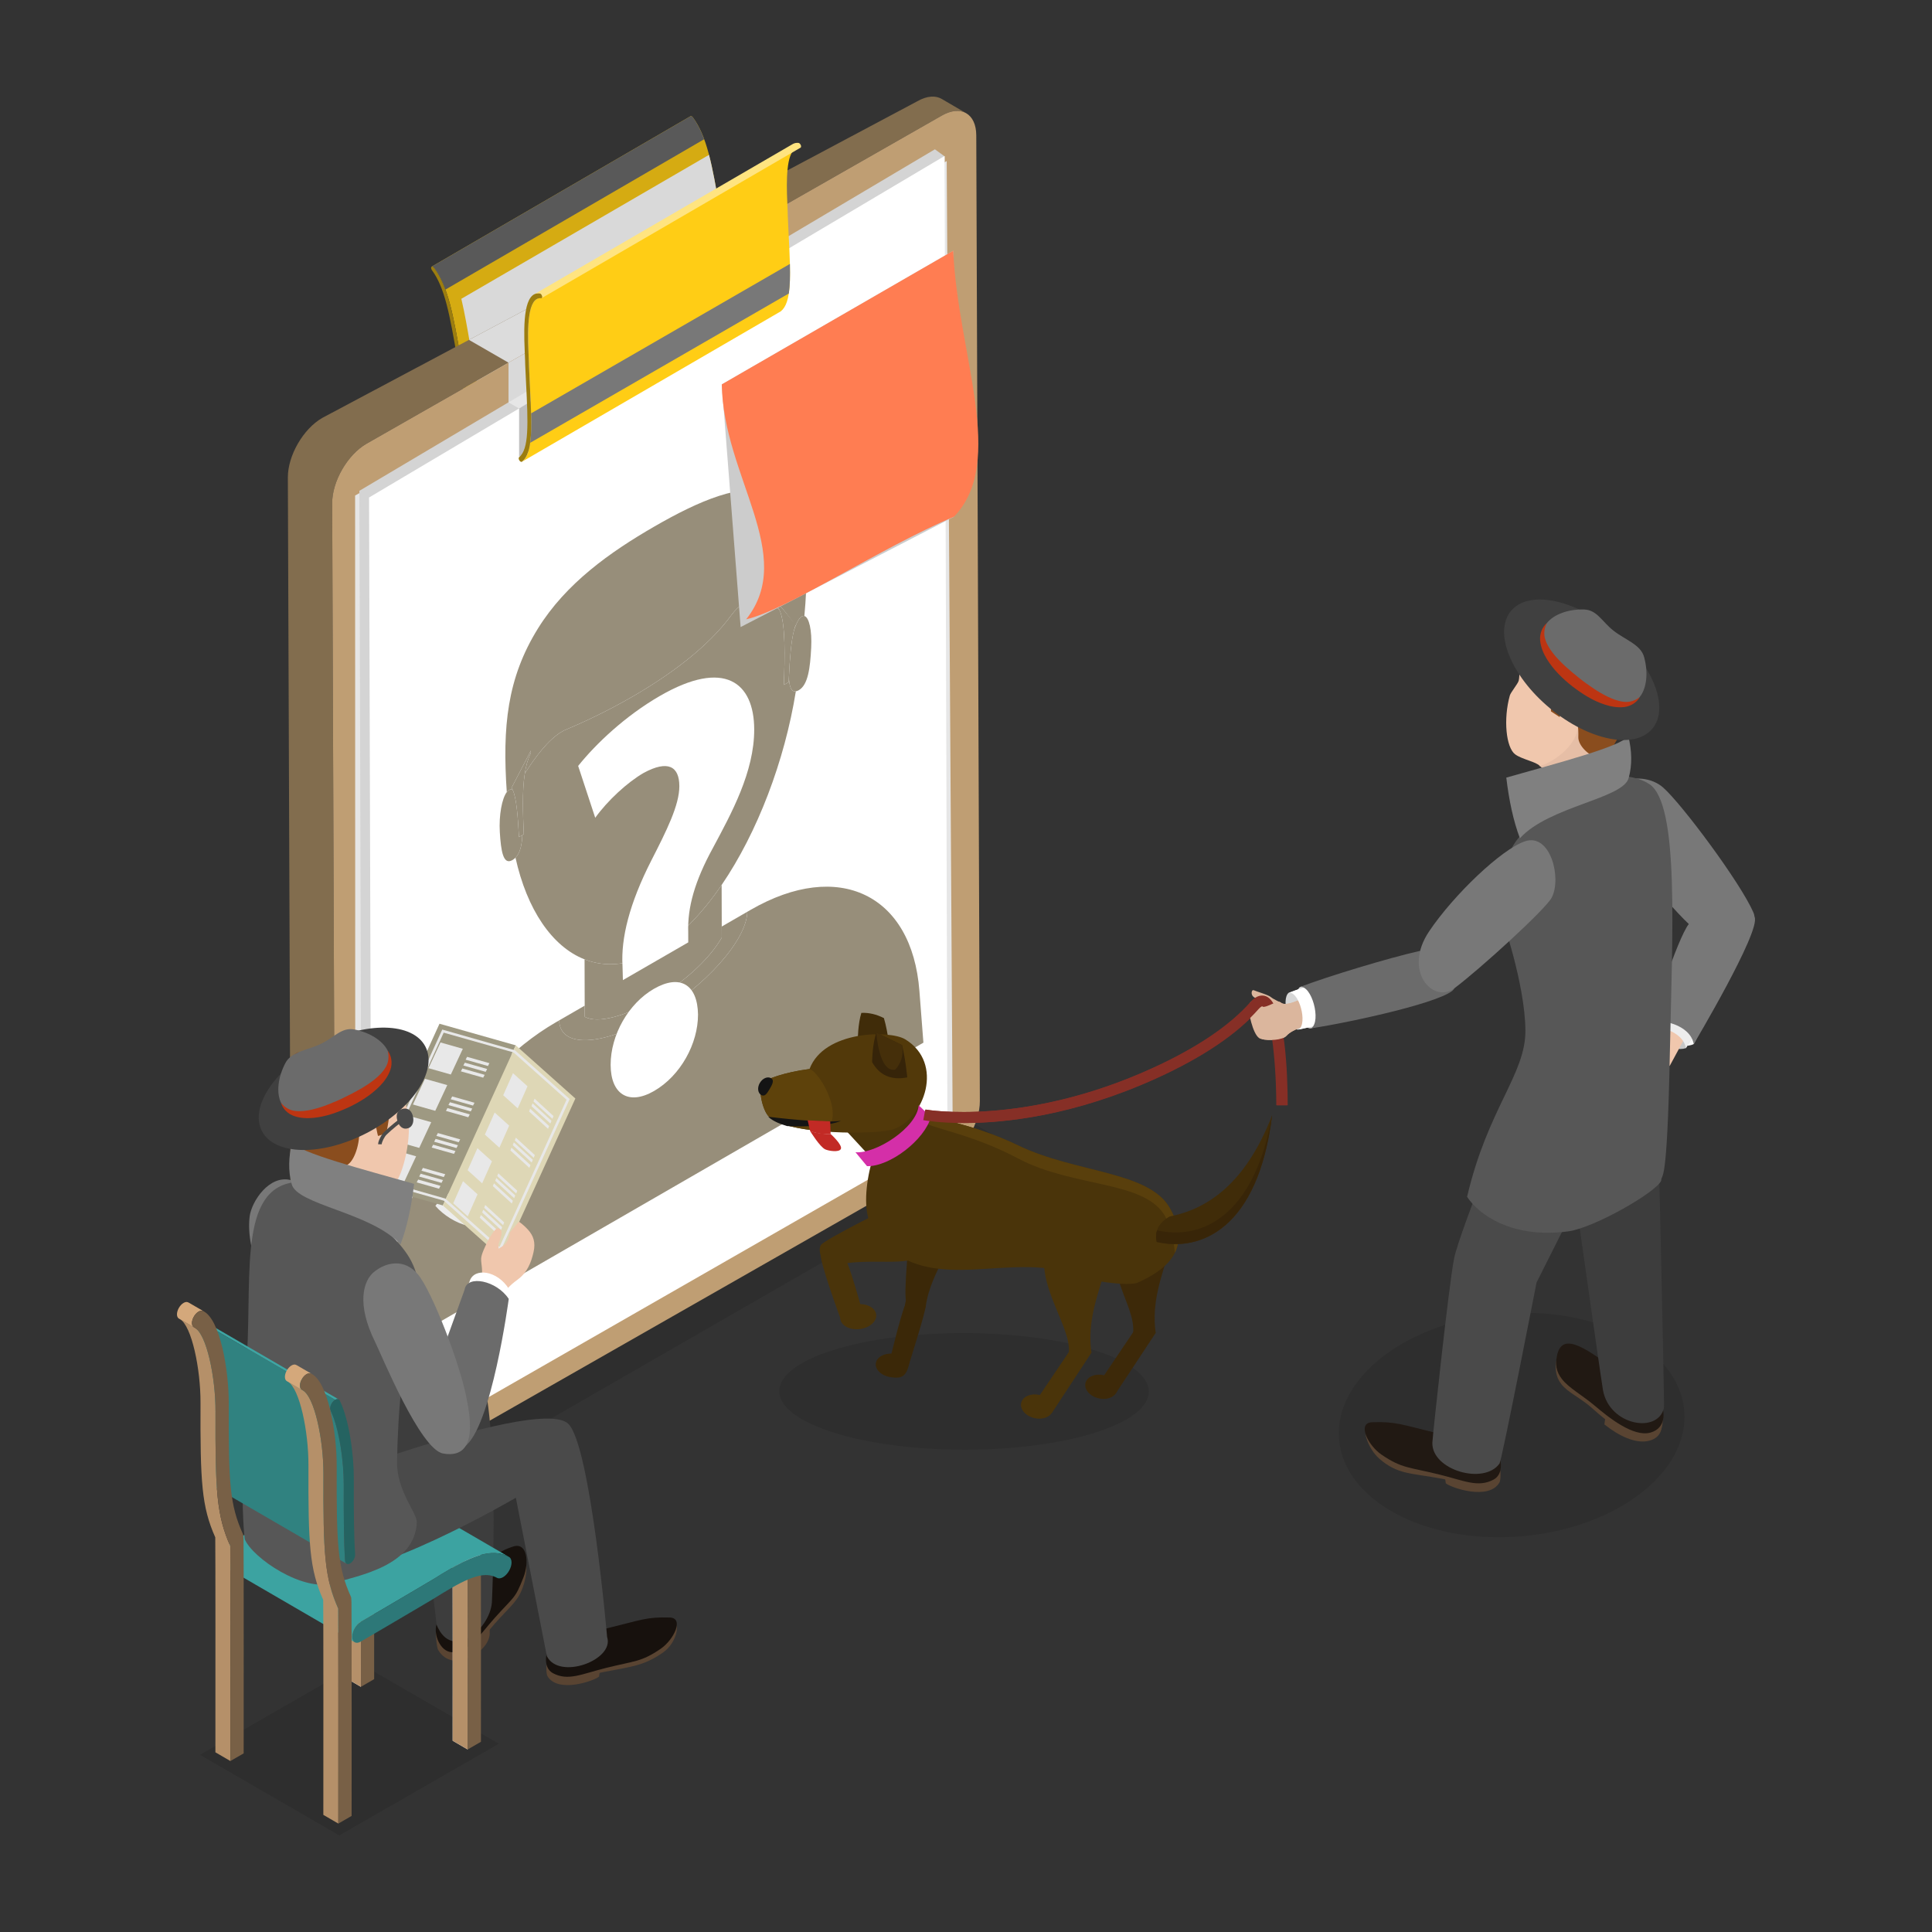 <svg xmlns="http://www.w3.org/2000/svg" enable-background="new 0 0 3000 3000" viewBox="0 0 3000 3000"><rect x="0" y="0" width="3000" height="3000" fill="#333333" stroke="none"/><switch><g><g><g><g><g><g><g><g><path fill="#adadad" d="M773.11,779.703l469.495-272.842c-0.003,0.057-0.007,0.113-0.012,0.167L773.098,779.87
										C773.102,779.815,773.106,779.76,773.11,779.703L773.11,779.703z"/><path fill="#a8a8a8" d="M773.098,779.87l469.495-272.842c-0.01,0.119-0.022,0.235-0.036,0.346L773.062,780.217
										C773.076,780.105,773.088,779.99,773.098,779.87L773.098,779.87z"/><path fill="#a3a3a3" d="M773.062,780.217l469.496-272.842c-0.014,0.111-0.03,0.218-0.048,0.321L773.015,780.538
										C773.033,780.435,773.048,780.328,773.062,780.217L773.062,780.217z"/><path fill="#9e9e9e" d="M773.015,780.538l469.495-272.842c-0.018,0.105-0.038,0.205-0.06,0.302L772.954,780.84
										C772.977,780.743,772.997,780.643,773.015,780.538L773.015,780.538z"/><path fill="#999" d="M772.954,780.84l469.495-272.842c-0.023,0.1-0.048,0.196-0.075,0.288L772.88,781.128
										C772.907,781.036,772.932,780.94,772.954,780.84L772.954,780.84z"/><path fill="#949494" d="M772.88,781.128l469.495-272.842c-0.029,0.097-0.059,0.19-0.092,0.279L772.788,781.406
										C772.821,781.318,772.852,781.225,772.88,781.128L772.88,781.128z"/><path fill="#8f8f8f" d="M772.788,781.406l469.495-272.842c-0.036,0.098-0.075,0.19-0.117,0.277L772.671,781.683
										C772.712,781.596,772.751,781.504,772.788,781.406L772.788,781.406z"/><path fill="#8a8a8a" d="M772.671,781.683l469.495-272.842c-0.05,0.105-0.104,0.202-0.161,0.292L772.51,781.975
										C772.567,781.886,772.621,781.788,772.671,781.683L772.671,781.683z"/><path fill="#858585" d="M772.51,781.975l469.496-272.842c-0.175,0.275-0.382,0.477-0.615,0.612L771.896,782.587
										C772.128,782.452,772.335,782.25,772.51,781.975L772.51,781.975z"/></g><g><path fill="#d5ab12" d="M1168.535,486.779c-22.438-16.026-33.984-67.157-41.568-109.939
										c-6.028-34.091-2.04-9.249-9.189-51.138c-12.266-71.906-20.24-113.992-41.911-143.402c-0.508-0.69-1.084-1.213-1.655-1.542
										c-0.779-0.45-1.548-0.54-2.12-0.208L670.279,414.059c0.572-0.332,1.341-0.241,2.12,0.208
										c0.571,0.33,1.147,0.852,1.655,1.542c21.671,29.409,29.645,71.495,41.911,143.402c7.149,41.889,3.16,17.047,9.189,51.138
										c7.584,42.782,19.13,93.913,41.568,109.94c1.358,0.98,2.374,2.767,2.588,4.343l401.814-233.509
										C1170.909,489.546,1169.893,487.759,1168.535,486.779z"/><path fill="#d9d9d9" d="M1126.967,376.84c-6.028-34.091-2.04-9.249-9.189-51.138
										c-5.928-34.752-10.863-62.49-16.817-85.247l-384.6,223.506c4.959,20.926,9.354,45.775,14.496,75.921
										c7.149,41.888,3.16,17.046,9.189,51.138c7.584,42.782,19.13,93.913,41.568,109.939c1.359,0.98,2.374,2.767,2.588,4.343
										l380.923-221.369C1144.919,465.382,1134.155,417.388,1126.967,376.84z"/><g><path fill="#9c7d0f" d="M672.399,414.267c0.571,0.33,1.147,0.852,1.655,1.543
											c21.671,29.409,29.646,71.495,41.911,143.401c7.149,41.889,3.16,17.047,9.189,51.138
											c7.584,42.782,19.13,93.913,41.568,109.94c1.358,0.98,2.374,2.767,2.588,4.343c-0.163,2.59-1.452,3.125-2.933,2.269
											c-26.334-18.775-38.511-70.354-47.003-118.353c-6.053-34.134-2.064-9.291-9.213-51.208
											c-11.93-70.009-19.641-110.909-39.448-137.79c-0.847-1.152-1.305-2.495-1.303-3.59c0.001-0.658,0.168-1.226,0.515-1.612
											C670.505,413.704,671.445,413.716,672.399,414.267z"/></g></g><polygon points="1581.481 1784.939 539.004 2384.971 405.254 2307.427 1478.513 1725.182" opacity=".1"/><g><path fill="#826d4e" d="M521.368,2281.112l-5.561-1499.72c-0.096-33.976,23.788-75.344,53.355-92.414
										l893.085-509.416c14.878-8.59,28.357-9.389,38.09-3.733l-38.042-22.217c-9.733-5.656-23.212-4.858-38.09,3.732
										L500.338,648.973c-29.568,17.07-53.451,58.439-53.355,92.415l0.001,0l5.56,1499.719
										c0.048,16.878,6.005,28.753,15.613,34.337l68.824,40.004C527.373,2309.865,521.416,2297.99,521.368,2281.112z"/><polygon fill="#dcdcdc" points="789.672 563.199 964.367 463.552 908.9 431.56 728.177 527.73"/><g><path fill="#bf9e73" d="M575.072,2311.716c-29.568,17.071-53.608,3.371-53.704-30.604l-5.561-1499.72
											c-0.096-33.975,23.788-75.344,53.355-92.415l893.085-509.415c29.568-17.071,53.608-3.371,53.704,30.604l5.561,1499.72
											c0.096,33.975-23.788,75.344-53.355,92.415L575.072,2311.716z"/></g></g><polygon fill="#e6e6e6" points="551.714 2273.997 1479.314 1748.954 1470.039 250.091 551.418 769.455"/><polygon fill="#d9d9d9" points="920.618 488.507 789.612 563.233 789.612 715.906 920.618 643.583"/><g><g><polygon fill="#d4d4d4" points="1451.702 231.841 558.029 762.132 562.444 2262.938 578.19 2272.792 1456.117 1732.647 1466.85 242.854"/></g><polygon fill="#e6e6e6" points="888.95 584.753 872.471 575.239 789.504 624.77 805.983 634.285"/><polygon fill="#fff" points="1466.746 242.212 573.073 772.503 577.488 2273.309 1471.161 1761.054"/><polygon fill="#bfbfbf" points="935.732 555.469 806.06 634.233 806.06 709.196 935.732 636.873"/></g><g><path fill="#ffcd15" d="M833.353,464.485l401.814-233.509c-14.023,8.15-14.26,47.867-12.681,83.165
										c1.464,32.211-0.048,8.379,2.027,48.176c3.574,68.313,4.775,107.605-12.059,121.068c-0.058,0.047-0.119,0.089-0.183,0.126
										L810.457,717.02c0.063-0.037,0.124-0.079,0.183-0.126c16.834-13.463,15.633-52.755,12.059-121.068
										c-2.075-39.797-0.562-15.965-2.027-48.176C819.093,512.351,819.329,472.634,833.353,464.485z"/><g><path fill="#9c7d0f" d="M839.131,455.789c1.163,0.671,2.255,2.083,2.744,3.666
											c0.096,0.363,0.168,0.711,0.216,1.046c0.142,1.562-0.566,2.633-1.806,2.533c-20.849-1.899-21.418,44.248-19.612,84.616
											c1.464,32.211-0.048,8.379,2.027,48.176c3.574,68.313,4.775,107.605-12.059,121.068c-0.589,0.476-1.437,0.414-2.291-0.078
											c-0.665-0.384-1.333-1.029-1.884-1.885c-1.259-1.928-1.422-4.173-0.375-5.02c15.372-12.324,14.168-50.557,10.686-117.057
											c-2.099-39.839-0.587-16.007-2.027-48.232c-2.035-45.332-0.883-91.394,23.222-89.234
											C838.353,455.426,838.746,455.567,839.131,455.789z"/></g><path fill="#ffe480" d="M1243.688,225.945c-0.489-1.583-1.581-2.994-2.744-3.666
										c-0.385-0.222-0.777-0.363-1.158-0.403c-3.401-0.305-6.345,0.351-8.888,1.829L829.084,457.215
										c2.543-1.478,5.487-2.133,8.888-1.828c0.381,0.039,0.774,0.18,1.158,0.403c1.163,0.671,2.255,2.083,2.744,3.666
										l0.216,1.046c0.1,1.107-0.226,1.967-0.866,2.339l401.814-233.509c0.64-0.372,0.966-1.232,0.865-2.339L1243.688,225.945z"/></g><path fill="#595959" d="M1075.867,182.3c-0.508-0.69-1.084-1.213-1.655-1.542c-0.779-0.45-1.548-0.54-2.12-0.208
									L670.279,414.059c0.572-0.332,1.341-0.241,2.12,0.208c0.571,0.33,1.147,0.852,1.655,1.542
									c7.144,9.695,12.782,20.81,17.593,33.875l401.814-233.509C1088.649,203.111,1083.011,191.995,1075.867,182.3z"/><path fill="#787878" d="M823.312,687.58L1224.9,455.722c1.786-11.953,2.136-27.195,1.682-45.907L824.738,641.821
									C825.226,660.385,824.939,675.545,823.312,687.58z"/></g></g></g></g><g><g><g><path fill="#978e7a" d="M1014.567,1578.808c-80.082,46.235-145.254,48.669-146.311,5.666l39.652-22.893l0.049,17.201
								c20.195,11.447,64.195-1.357,108.167-26.744c41.663-24.054,83.299-59.401,104.653-96.128l-0.049-17.202l39.651-22.893
								C1159.571,1459.897,1094.648,1532.573,1014.567,1578.808z"/></g><g><g><path fill="#978e7a" d="M1235.341,970.96c0.083,0.098,0.168,0.197,0.25,0.294c-0.883,2.159-1.734,4.513-2.544,7.027
									C1233.749,975.621,1234.513,973.172,1235.341,970.96z"/></g><g><path fill="#978e7a" d="M1224.966,1052.616c0.804,13.523,3.693,21.99,10.817,20.859
									c-17.357,108.001-59.65,219.239-115.237,300.716c-30.7,44.998-65.458,80.923-102.301,102.195
									c-40.068,23.134-77.769,26.159-110.54,13.304c-50.66-19.873-89.547-77.703-107.256-157.911
									c7.298-7.438,10.02-19.866,10.584-35l2.291-1.323c-1.278-31.364-2.768-66.195,1.558-94.216
									c15.718-25.077,36.644-53.049,57.766-65.244c2.161-1.248,4.318-2.328,6.478-3.225
									c26.227-10.905,63.494-28.281,102.655-50.891c56.589-32.671,117.15-76.273,154.219-127.138
									c5.822-7.999,11.904-13.541,18.085-17.109c19.267-11.124,39.529-3.109,56.122,9.261
									c10.017,20.237,8.386,75.22,6.999,116.623l7.459-4.307C1224.762,1057.002,1224.862,1054.801,1224.966,1052.616z"/></g><g><path fill="#978e7a" d="M1016.119,817.554c68.111-39.324,137.688-69.962,182.981-51.587
									c49.865,20.268,59.592,84.629,49.918,190.544c-1.134-0.301-2.328-0.161-3.568,0.467c-3.668,2.103-6.939,7.138-9.859,14.277
									c-10.542-12.919-20.894-29.265-30.132-34.352l0.217,3.96c1.725,1.351,3.227,3.399,4.531,6.033
									c-16.593-12.37-36.855-20.385-56.122-9.261c-6.181,3.569-12.263,9.11-18.085,17.109
									c-37.069,50.865-97.63,94.467-154.218,127.138c-39.161,22.61-76.428,39.985-102.655,50.89
									c-2.16,0.897-4.317,1.978-6.478,3.225c-21.122,12.195-42.048,40.167-57.767,65.244c1.858-12.033,4.786-22.812,9.267-31.517
									l0.194-4.197l-30.083,57.926c0.656,0.859,1.273,1.905,1.855,3.118c-1.877-0.946-3.822-0.929-5.762,0.191
									c-1.424,0.917-2.451,1.932-3.434,3.223c-6.878-101.319,0.508-176.827,48.325-253.944
									C878.791,905.839,947.082,857.412,1016.119,817.554z"/></g><g><path fill="#978e7a" d="M1245.057,957.188c0.131-0.076,0.262-0.146,0.392-0.211c1.241-0.628,2.434-0.768,3.568-0.467
									c7.24,1.921,12.023,21.932,10.586,49.431c-1.574,31.141-4.84,57.481-19.14,65.737c-0.32,0.185-0.643,0.359-0.973,0.525
									c-1.348,0.678-2.58,1.093-3.707,1.272c-7.124,1.131-10.013-7.336-10.817-20.859c1.396-29.494,3.408-56.614,8.082-74.335
									c0.809-2.515,1.661-4.868,2.543-7.027C1238.51,964.115,1241.782,959.08,1245.057,957.188z"/></g><g><path fill="#978e7a" d="M907.704,1489.689c32.771,12.855,70.472,9.829,110.54-13.304
									c36.843-21.271,71.601-57.197,102.301-102.195l0.183,64.519l0.049,17.202c-21.354,36.727-62.991,72.074-104.653,96.127
									c-43.972,25.387-87.973,38.191-108.167,26.744l-0.049-17.202L907.704,1489.689z"/></g><g><path fill="#978e7a" d="M1205.459,936.902c9.238,5.087,19.59,21.433,30.34,32.87
									c-0.155,0.387-0.308,0.784-0.458,1.187c-0.828,2.212-1.591,4.661-2.293,7.321c-4.674,17.721-6.686,44.841-8.082,74.335
									c-0.103,2.186-0.203,4.387-0.301,6.595l-7.459,4.307c1.388-41.402,3.019-96.386-6.999-116.623
									c-1.304-2.634-2.805-4.682-4.531-6.033L1205.459,936.902z"/></g><g><path fill="#978e7a" d="M1165.689,1412.751c136.479-78.796,250.458-23.994,261.961,125.912l6.205,80.376
									l-836.979,483.23l5.678-87.237c10.618-162.677,123.914-348.697,260.443-427.522l5.258-3.035
									c1.057,43.003,66.229,40.569,146.311-5.666c80.081-46.235,145.003-118.911,145.812-162.991L1165.689,1412.751z"/></g><g><path fill="#978e7a" d="M824.342,1165.526l-0.194,4.197c-4.48,8.705-7.409,19.484-9.267,31.517
									c-4.326,28.021-2.837,62.852-1.558,94.216l-2.291,1.323l-5.169,2.984c-1.683-32.065-3.953-61.1-9.748-73.193
									c-0.582-1.214-1.199-2.259-1.855-3.118L824.342,1165.526z"/></g></g><g><path fill="#978e7a" d="M790.353,1226.76c1.94-1.12,3.884-1.137,5.762-0.191c5.795,12.093,8.066,41.128,9.748,73.193
								l5.169-2.984c-0.564,15.134-3.286,27.562-10.584,35c-1.182,1.204-2.482,2.278-3.914,3.212
								c-0.329,0.215-0.652,0.414-0.97,0.597c-14.251,8.228-17.657-14.259-19.453-43.396c-1.577-26.407,3.327-52.388,10.808-62.208
								c0.983-1.291,2.01-2.306,3.074-3.002C790.113,1226.903,790.233,1226.829,790.353,1226.76z"/></g></g><g><g><path fill="#fff" d="M1015.245,1535.538c41.04-23.694,67.93-6.413,68.634,39.757
								c0.128,45.209-27.145,95.068-68.185,118.762c-39.906,23.04-67.372,4.785-67.5-40.424
								C948.062,1607.134,975.911,1558.248,1015.245,1535.538z"/></g><g><path fill="#fff" d="M1024.802,1080.564c100.336-57.929,146.123-20.726,146.329,51.989
								c0.188,66.164-35.609,130.786-64.009,183.929c-28.404,51.828-39.709,92.479-38.453,131.122l0.044,15.719l-101.481,58.59
								l-0.627-22.603c-2.413-42.561,10.575-95.99,44.646-162.907c23.844-46.574,43.717-86.257,43.634-115.735
								c-0.087-30.793-17.809-40.904-55.44-20.483c-25.081,14.481-55.844,42.731-75.181,69.651l-26.497-80.501
								C925.086,1155.186,970.645,1111.833,1024.802,1080.564z"/></g></g></g><g><g><g><polygon fill="#ccc" points="1120.777 596.897 1150.05 973.693 1481.321 802.404 1480.15 389.413"/></g><g><path fill="#ff7d52" d="M1120.777,596.897c2.17,143.228,117.097,264.863,37.883,364.741
								c61.993-13.776,210.089-111.933,322.661-159.234c82.019-85.296,6.249-250.612-1.171-412.991L1120.777,596.897z"/></g></g></g><g><g><g><path fill="#594432" d="M930.252,2603.348c-7.11,6.452-63.858,26.587-80.105-0.571
								c-2.433-4.067-1.602-17.347-1.602-17.347l83.569,3.292L930.252,2603.348z"/><path fill="#594432" d="M854.974,2597.286c16.093,19.628,41.699,6.918,81.506-0.821
								c45.271-8.801,62.763-9.614,92.792-30.244c22.397-15.386,29.316-50.147,12.357-50.03
								c-36.192,0.25-44.302,12.576-99.958,26.146c-36.371,8.868-58.91-2.082-76.945,7.519
								C850.64,2557.355,841.732,2581.134,854.974,2597.286z"/><path fill="#17110d" d="M858.705,2598.169c23.561,12.482,44.532,1.197,81.924-8.122
								c45.22-11.269,55.134-9.184,85.192-29.773c20.705-14.182,36.904-47.976,14.014-48.61
								c-36.179-1.001-43.175,3.612-98.831,17.182c-36.371,8.868-68.232,5.942-82.561,20.507
								C846.536,2561.458,841.891,2589.262,858.705,2598.169z"/></g><g><g><g><polygon fill="#786046" points="484.221 2498.508 460.476 2484.154 442.317 1925.372 480.887 1947.338"/></g><g><polygon fill="#b59069" points="524.022 1921.993 508.628 2483.779 484.221 2498.508 480.887 1947.338"/></g></g><g><path fill="#594432" d="M705.323,2576.436c26.497-2.967,36.696-25.343,62.138-54.288
									c26.521-30.172,37.667-35.553,45.82-61.724c7.465-23.96,5.984-55.061-15.817-48.053
									c-27.875,8.96-29.866,16.661-68.195,59.235c-25.048,27.822-42.971,43.351-46.6,63.458
									C679.653,2551.773,686.414,2578.553,705.323,2576.436z"/><path fill="#594432" d="M760.398,2535.295c1.58,28.232-56.814,65.464-79.805,27.091
									c-3.143-5.127-3.888-27.918-3.888-27.918l83.438-18.156L760.398,2535.295z"/><path fill="#17110d" d="M704.825,2565.485c26.497-2.967,37.461-24.107,63.1-52.877
									c31.005-34.792,31.631-29.188,44.858-63.135c9.112-23.384,5.984-55.061-15.817-48.053
									c-27.875,8.96-29.866,16.661-68.195,59.235c-25.048,27.822-48.042,44.545-51.672,64.652
									C674.083,2542.016,685.916,2567.602,704.825,2565.485z"/></g><path fill="#3d3d3d" d="M522.696,2415.034c94.293,5.823,129.644-110.594,129.644-110.594l25.637,218.501
								c24.082,59.468,86.499,3.932,86.007-38.826c0,0,18.138-392.607-42.619-386.749
								c-81.285,7.837-293.121,214.995-293.121,214.995S484.826,2412.696,522.696,2415.034z"/></g></g><g><g><path fill="#ededed" d="M676.053,1872.43c12.531,14.858,33.507,27.237,49.424,30.582
								c1.913-5.907,5.781-11.64,11.588-16.853c-11.689-7.467-24.411-22.425-33.648-38.049
								C691.545,1855.398,682.419,1863.655,676.053,1872.43z"/></g></g><g><g><g><g opacity=".1"><polygon points="774.538 2707.669 526.884 2850 310.59 2724.853 558.244 2582.521"/></g><g><path fill="#fff" d="M560.134,2329.47l-23.289-13.534c0.387,22.229,0.305,192.789,0.228,289.799l23.289,13.534
										C560.439,2522.259,560.521,2351.699,560.134,2329.47z"/><g><path fill="#b3b3b3" d="M560.134,2329.47l-23.289-13.534c0.042,2.386,0.078,6.989,0.109,13.426l23.289,13.534
											C560.211,2336.459,560.175,2331.856,560.134,2329.47L560.134,2329.47z"/><path fill="#b59069" d="M560.243,2342.896l-23.289-13.534c0.26,53.525,0.188,189.777,0.119,276.373l23.289,13.534
											C560.431,2532.672,560.503,2396.42,560.243,2342.896L560.243,2342.896z"/></g><g><polygon fill="#dcdcdc" points="580.696 2317.598 557.407 2304.064 536.845 2315.936 560.134 2329.47"/></g><g><path fill="#786046" d="M560.134,2329.47c0.387,22.229,0.305,192.789,0.228,289.799l20.605-11.896
											c0.024-26.368,0.057-94.069,0.062-161.898c0.004-43.402-0.021-42.778-0.071-75.449
											c-0.048-31.975-0.074-45.931-0.261-52.427L560.134,2329.47z"/></g></g><g><path fill="#fff" d="M725.956,2426.744l-23.289-13.534c0.387,22.229,0.305,192.789,0.228,289.799l23.289,13.534
										C726.262,2619.533,726.343,2448.974,725.956,2426.744z"/><g><path fill="#b3b3b3" d="M725.956,2426.744l-23.289-13.534c0.042,2.385,0.078,6.986,0.109,13.419l23.289,13.534
											C726.034,2433.73,725.998,2429.13,725.956,2426.744L725.956,2426.744z"/><path fill="#b59069" d="M726.065,2440.164l-23.289-13.534c0.26,53.516,0.188,189.78,0.119,276.38l23.289,13.534
											C726.253,2629.943,726.326,2493.679,726.065,2440.164L726.065,2440.164z"/></g><g><polygon fill="#dcdcdc" points="746.519 2414.873 723.23 2401.339 702.667 2413.211 725.956 2426.744"/></g><g><path fill="#786046" d="M725.956,2426.744c0.387,22.229,0.305,192.789,0.228,289.799l20.605-11.896
											c0.024-26.368,0.057-94.069,0.062-161.882c0.003-43.418-0.021-42.794-0.071-75.465
											c-0.048-31.975-0.074-45.931-0.261-52.427L725.956,2426.744z"/></g></g><g><g><polygon fill="#9e9982" points="800.883 1623.199 682.438 1589.644 569.203 1838.26 687.648 1871.815"/><g><polygon fill="#ded7b6" points="800.883 1623.199 893.44 1705.759 780.205 1954.375 687.648 1871.815"/><polygon fill="#e8e8e8" points="718.981 1834.151 741.51 1854.501 726.305 1888.735 703.777 1868.385"/><polygon fill="#e8e8e8" points="746.663 1886.646 776.089 1913.686 774.422 1917.977 744.997 1890.938"/><polygon fill="#e8e8e8" points="750.342 1878.439 779.767 1905.479 778.101 1909.77 748.676 1882.731"/><polygon fill="#e8e8e8" points="753.485 1871.102 782.911 1898.141 781.245 1902.432 751.819 1875.393"/><polygon fill="#e8e8e8" points="766.974 1837.473 796.4 1864.512 794.734 1868.804 765.308 1841.765"/><polygon fill="#e8e8e8" points="770.653 1829.266 800.079 1856.305 798.413 1860.596 768.987 1833.557"/><polygon fill="#e8e8e8" points="773.796 1821.928 803.222 1848.967 801.556 1853.259 772.13 1826.22"/><polygon fill="#e8e8e8" points="794.205 1782.085 823.631 1809.124 821.965 1813.416 792.539 1786.377"/><polygon fill="#e8e8e8" points="797.884 1773.878 827.31 1800.917 825.643 1805.209 796.218 1778.17"/><polygon fill="#e8e8e8" points="801.027 1766.541 830.453 1793.58 828.786 1797.871 799.361 1770.832"/><polygon fill="#e8e8e8" points="823.24 1721.535 852.666 1748.574 851 1752.865 821.574 1725.826"/><polygon fill="#e8e8e8" points="826.919 1713.327 856.345 1740.367 854.679 1744.658 825.253 1717.619"/><polygon fill="#e8e8e8" points="830.062 1705.99 859.488 1733.029 857.822 1737.321 828.396 1710.282"/><polygon fill="#e8e8e8" points="741.364 1782.915 763.893 1803.265 748.688 1837.499 726.16 1817.149"/><polygon fill="#e8e8e8" points="768.125 1727.546 790.654 1747.896 775.45 1782.13 752.921 1761.78"/><polygon fill="#e8e8e8" points="796.578 1666.453 819.107 1686.803 803.902 1721.037 781.374 1700.687"/></g><path fill="#e8e8e8" d="M777.053,1942.814l-87.886-78.395l-109.348-30.973l106.919-234.756l112.97,32.213
											l84.912,75.741L777.053,1942.814z M585.409,1830.854l106.084,30.263l84.165,75.079L879.74,1707.67l-82.359-73.466
											l-108.418-30.713L585.409,1830.854z"/><polygon fill="#e8e8e8" points="646.148 1795.487 611.48 1785.666 592.848 1825.61 627.517 1835.431"/><polygon fill="#e8e8e8" points="684.001 1841.421 649.332 1831.6 647.04 1836.019 681.709 1845.84"/><polygon fill="#e8e8e8" points="687.863 1832.358 653.195 1822.537 650.902 1826.956 685.571 1836.777"/><polygon fill="#e8e8e8" points="691.373 1823.309 656.704 1813.488 654.412 1817.906 689.081 1827.727"/><polygon fill="#e8e8e8" points="707.23 1787.323 672.561 1777.502 670.269 1781.921 704.938 1791.742"/><polygon fill="#e8e8e8" points="711.092 1778.26 676.423 1768.439 674.131 1772.858 708.799 1782.679"/><polygon fill="#e8e8e8" points="714.602 1769.211 679.933 1759.39 677.641 1763.809 712.309 1773.63"/><polygon fill="#e8e8e8" points="729.425 1730.438 694.757 1720.616 692.464 1725.035 727.133 1734.856"/><polygon fill="#e8e8e8" points="733.287 1721.374 698.619 1711.553 696.327 1715.972 730.995 1725.793"/><polygon fill="#e8e8e8" points="736.797 1712.325 702.129 1702.504 699.836 1706.923 734.505 1716.744"/><polygon fill="#e8e8e8" points="752.598 1668.987 717.93 1659.166 715.638 1663.586 750.306 1673.406"/><polygon fill="#e8e8e8" points="756.461 1659.924 721.792 1650.103 719.5 1654.522 754.168 1664.343"/><polygon fill="#e8e8e8" points="759.97 1650.875 725.302 1641.054 723.01 1645.473 757.678 1655.294"/><polygon fill="#e8e8e8" points="669.603 1742.512 634.934 1732.691 616.302 1772.634 650.971 1782.455"/><polygon fill="#e8e8e8" points="694.504 1684.954 659.835 1675.133 641.204 1715.076 675.872 1724.897"/><polygon fill="#e8e8e8" points="718.691 1628.555 684.023 1618.734 665.391 1658.678 700.06 1668.499"/></g><path fill="#3ca3a1" d="M353.538,2398.559c17.848-10.304,56.722-33.234,97.873-57.494
										c30.871-18.212,15.905-9.976,40.166-24.177c0.895-0.525,1.781-1.04,2.66-1.548c42.408-24.484,67.65-29.445,89.503-17.829
										c0.073,0.039,0.146,0.079,0.217,0.121l206.494,120.001c-0.072-0.042-0.144-0.082-0.217-0.121
										c-21.853-11.615-47.095-6.655-89.503,17.829c-0.88,0.508-1.766,1.024-2.661,1.549
										c-24.261,14.201-9.295,5.965-40.166,24.177c-41.152,24.261-80.025,47.19-97.873,57.495
										c-7.342,4.239-13.272,14.51-13.248,22.946c0.012,4.181,1.489,7.125,3.873,8.51l-206.494-120.001
										c-2.384-1.385-3.861-4.329-3.873-8.51C340.266,2413.069,346.196,2402.798,353.538,2398.559z"/><g><path fill="#2d7878" d="M700.732,2435.34c-0.88,0.508-1.766,1.024-2.66,1.549
											c-24.261,14.201-9.295,5.965-40.166,24.177c-41.152,24.261-80.025,47.19-97.873,57.495
											c-7.342,4.239-13.272,14.51-13.248,22.946c0.024,8.42,5.992,11.822,13.334,7.583
											c17.989-10.386,56.932-33.356,98.155-57.673c30.857-18.188,15.863-9.935,40.082-24.129
											c0.862-0.506,1.72-1.006,2.561-1.492c40.053-23.125,56.916-23.116,70.928-15.684c2.582,1.375,5.905,0.881,9.239-1.044
											c3.474-2.006,6.944-5.563,9.537-10.168c2.458-4.359,3.686-8.856,3.697-12.652c0.012-4.041-1.354-7.29-4.082-8.736
											C768.382,2405.895,743.14,2410.855,700.732,2435.34z"/></g><path fill="#4a4a4a" d="M495.707,2439.834c75.036,20.767,305.301-114.156,305.301-114.156l48.142,245.978
										c18.866,37.984,105.472,6.006,93.576-29.683c0,0-25.875-297.83-60.283-331.064
										c-48.97-47.3-491.127,126.864-491.127,126.864C390.253,2352.652,407.258,2415.355,495.707,2439.834z"/><path fill="#787878" d="M551.368,1914.388c-10.618-18.411-71.922-74.036-98.994-81.712
										c-33.707-9.558-61.705,32.534-64.705,56.235c-6.991,55.224,30.775,132.18,50.33,122.331
										C451.014,2004.689,561.44,1931.852,551.368,1914.388z"/><path fill="#575757" d="M450.398,1836.853c-82.817,17.472-56.941,161.194-68.514,290.752
										c-7.571,84.762-7.003,222.604-1.836,262.462c11.81,28.787,91.015,83.224,138.788,68.116
										c36.815-11.642,125.923-26.382,128.356-94.504c0.517-14.465-31.647-49.029-30.699-94.562
										c0.805-38.682,2.8-82.75,7.744-122.303c12.193-97.545,41.922-133.436,14.691-187.897
										C610.981,1903.028,496.304,1827.169,450.398,1836.853z"/><path fill="#d9b49c" d="M495.261,1834.309c5.679,13.082,32.57,21.393,63.205,27.595
										c12.288,2.488,20.862,7.142,24.621,11.465l4.33-89.345l-89.166-8.707L495.261,1834.309z"/><path fill="#f0c7ad" d="M472.539,1757.404c4.068,26.597,20.854,58.915,37.772,72.383
										c27.389,21.803,91.088,23.527,102.872,8.729c13.014-16.343,27.032-71.619,19.815-110.796
										c-10.902-59.181-53.684-110.864-118.234-93.214C471.811,1646.25,463.442,1697.919,472.539,1757.404z"/><path fill="#8a4d1e" d="M438.065,1680.23c-2.963,4.452-5.38,9.995-4.451,15.449
										c-2.85-9.719,2.047-20.478,7.867-27.223c0.71-11.956,8.511-30.17,23.331-35.561c-7.473,3.754-11.607,12.364-13.789,19.728
										c4.342-5.244,9.5-9.612,15.377-12.914c32.797-18.421,74.463-20.475,107.682-11.196c3.325-0.177,6.833,0.194,10.425,0.931
										c1.473,0.145,2.94,0.297,4.384,0.452l20.585,1.98c-3.666,0.848-7.169,1.437-10.526,1.844
										c1.658,0.596,3.303,1.203,4.919,1.807l19.454,7.014c-4.935-0.112-9.465-0.603-13.712-1.285
										c4.297,2.272,8.546,4.938,12.604,7.522l17.573,10.902c-8.43-1.991-15.471-4.826-21.683-7.791
										c5.836,3.729,11.054,10.08,15.799,16.003l10.527,12.832c-6.492-3.062-11.483-6.643-15.633-10.293
										c1.059,3.103,10.348,17.112,4.305,33.519l-10.194,13.227c1.703-7.307,0.32-14.969-3.569-19.458
										c-0.637,9.247-10.62,13.216-11.297,15.079c-1.786,4.914-5.487,37.642-8.264,46.288c-4.014,2.02-8.11,3.566-12.409,4.821
										c-1.64,0.479-4.777-31.06-11.331-36.984c-4.423-3.998-10.534-5.67-16.943-0.296c-4.823,4.045-4.044,13.431-2.158,23.373
										c3.655,19.267-4.756,49.356-16.046,57.692c-19.903,14.692-34.115,12.876-37.265,25.024
										C445.857,1776.697,430.441,1716.273,438.065,1680.23z"/><path fill="#f0c7ad" d="M741.726,1997.273c4.92-10.489,7.021-13.575,6.88-23.21
										c-0.115-7.873-1.907-15.204-1.471-20.272c0.64-7.446,6.702-19.006,9.654-25.512c2.661-5.866,11.411-19.816,15.186-20.818
										c2.561-0.68,5.806,1.605,6.576,4.141c1.762,5.801-4.513,20.08-4.513,20.08l0.102,7.208
										c1.739-1.065,3.354-2.014,4.636-2.738c9.073-5.125,11.724-13.464,13.232-22.798l13.651-16.443
										c6.079,3.944,12.659,10.756,14.711,13.113c7.627,8.764,11.604,18.613,8.121,34.191
										c-3.535,15.808-9.728,31.802-24.443,42.541c-5.883,4.294-13.196,10.175-16.27,14.756
										C775.534,2019.754,736.271,2008.675,741.726,1997.273z"/><path fill="#fff" d="M729.235,1989.515l-10.866,26.496l61.885,35.383c6.323-29.557,10.054-49.823,10.054-49.823
										C772.245,1972.468,735.997,1967.817,729.235,1989.515z"/><path fill="#6b6b6b" d="M789.98,2016.947c-18.776-28.648-64.8-37.959-68.53-14.407l-56.265,155.595
										c0,0,31.598,105.131,55.748,88.572C763.276,2217.675,789.98,2016.947,789.98,2016.947z"/><path fill="#787878" d="M723.749,2167.805c-9.892-50.699-52.552-162.03-74.597-188.737
										c-21.067-25.522-50.354-19.44-69.257-3.219c-14.964,12.84-27.401,47.724,2.948,108.767
										c9.363,18.833,69.477,165.922,105.082,172.351C745.243,2267.315,728.759,2193.485,723.749,2167.805z"/></g><g><path fill="#3da6a4" d="M526.017,2173.027l-206.494-120.001c-1.477-0.858-3.495-0.657-5.577,0.545l206.494,120.001
										C522.522,2172.37,524.54,2172.169,526.017,2173.027z"/><path fill="#308280" d="M331.656,2308.161l206.494,120.001c-1.268-0.737-2.108-2.226-2.26-4.359
										c-1.984-28.851-2.26-66.539-2.081-117.974c0.137-36.291-6.87-87.641-20.487-115.57c-1.743-3.543,0.057-9.875,4.017-14.153
										c1.01-1.089,2.063-1.936,3.101-2.535l-206.494-120.001c-1.038,0.599-2.091,1.446-3.101,2.535
										c-3.961,4.278-5.76,10.61-4.017,14.153c13.617,27.929,20.624,79.279,20.487,115.57
										c-0.178,51.435,0.098,89.123,2.081,117.973C329.548,2305.935,330.388,2307.424,331.656,2308.161z"/><g><path fill="#256361" d="M520.44,2173.572c-1.038,0.599-2.091,1.447-3.101,2.535
											c-3.961,4.278-5.76,10.61-4.017,14.153c13.617,27.929,20.624,79.279,20.487,115.57
											c-0.178,51.435,0.098,89.123,2.081,117.974c0.323,4.54,3.765,6.163,7.815,3.824c0.197-0.114,0.38-0.219,0.577-0.349
											c4.303-2.856,7.526-9.023,7.202-13.79c-1.954-28.269-2.229-65.553-2.049-116.535
											c0.131-38.198-7.306-92.407-21.802-122.128C526.337,2172.19,523.455,2171.831,520.44,2173.572z"/></g></g><g><path fill="#b59069" d="M447.057,2145.476l23.289,13.534c18.27,10.617,32.085,77.416,31.902,129.677
										c-0.452,123.888,1.754,161.481,22.908,209.131c0.373,22.205,0.291,236.823,0.214,333.833l-23.289-13.534
										c0.077-97.01,0.159-311.627-0.214-333.832c-21.154-47.649-23.359-85.243-22.908-209.131
										C479.142,2222.892,465.328,2156.094,447.057,2145.476z"/><path fill="#d4a87b" d="M445.001,2128.655c2.028-3.801,4.85-6.772,7.688-8.41c2.436-1.407,4.885-1.831,6.853-0.956
										c0.646,0.287,1.285,0.615,1.916,0.981l23.289,13.534c-0.631-0.367-1.27-0.694-1.916-0.981
										c-1.968-0.875-4.416-0.451-6.853,0.956c-2.838,1.638-5.659,4.609-7.687,8.41c-3.624,6.792-3.393,13.767,0.414,15.98
										l-23.289-13.534C441.607,2142.422,441.377,2135.447,445.001,2128.655z"/><g><path fill="#786046" d="M475.977,2133.779c-2.838,1.638-5.659,4.609-7.688,8.41
											c-3.769,7.065-3.369,14.328,0.891,16.223c18.845,8.384,33.254,76.908,33.067,130.274
											c-0.452,123.888,1.754,161.481,22.908,209.131c0.373,22.205,0.291,236.822,0.214,333.832l20.605-11.896
											c0.024-26.368,0.057-94.068,0.062-161.882c0.004-43.418-0.021-86.852-0.071-119.522
											c-0.09-56.783-0.09-56.783-1.069-58.938c-20.514-45.558-22.497-79.023-22.044-202.442
											c0.188-52.897-13.618-132.422-40.023-144.146C480.862,2131.948,478.413,2132.372,475.977,2133.779z"/></g></g><g><path fill="#b59069" d="M279.443,2048.347l23.289,13.534c18.271,10.617,32.085,77.416,31.902,129.677
										c-0.452,123.888,1.754,161.481,22.908,209.131c0.373,22.205,0.291,236.822,0.214,333.832l-23.289-13.534
										c0.077-97.01,0.159-311.627-0.214-333.832c-21.154-47.65-23.36-85.243-22.908-209.131
										C311.528,2125.763,297.714,2058.965,279.443,2048.347z"/><path fill="#d4a87b" d="M277.387,2031.526c2.028-3.801,4.85-6.772,7.688-8.41c2.436-1.407,4.885-1.831,6.853-0.956
										c0.646,0.287,1.285,0.615,1.916,0.981l23.289,13.534c-0.631-0.367-1.27-0.694-1.916-0.981
										c-1.968-0.876-4.416-0.451-6.853,0.956c-2.838,1.638-5.659,4.609-7.687,8.41c-3.624,6.792-3.393,13.767,0.414,15.98
										l-23.289-13.534C273.993,2045.293,273.763,2038.318,277.387,2031.526z"/><g><path fill="#786046" d="M308.363,2036.65c-2.838,1.638-5.659,4.609-7.688,8.41
											c-3.769,7.065-3.369,14.329,0.891,16.224c18.845,8.383,33.254,76.908,33.067,130.274
											c-0.452,123.887,1.754,161.481,22.908,209.131c0.373,22.205,0.291,236.823,0.214,333.832l20.605-11.896
											c0.024-26.367,0.057-94.068,0.062-161.882c0.004-43.418-0.021-86.852-0.071-119.523
											c-0.09-56.783-0.09-56.783-1.069-58.938c-20.514-45.558-22.497-79.023-22.044-202.442
											c0.188-52.897-13.618-132.422-40.023-144.146C313.248,2034.819,310.8,2035.243,308.363,2036.65z"/></g></g></g></g><path fill="gray" d="M453.529,1773.81c-5.541,23.016-6.168,44.711-0.629,64.748
							c7.761,32.446,123.857,44.063,168.994,93.908c10.412-27.622,16.983-59.543,21.134-94.172
							C563.81,1815.723,465.07,1790.304,453.529,1773.81z"/><path fill="#4a4a4a" d="M592.725,1776.828h-5.59c0-5.569,5.471-15.216,9.023-18.743
							c8.766-8.731,23.306-19.905,23.922-20.377l3.401,4.436c-0.148,0.112-14.867,11.428-23.38,19.898
							C597.055,1765.076,592.725,1773.237,592.725,1776.828z"/><path fill="#4a4a4a" d="M617.2,1740.554c2.594,8.24,8.177,14.003,16.311,11.427c8.134-2.576,9.809-12.128,7.214-20.368
							c-2.594-8.24-8.476-12.049-16.609-9.473C615.981,1724.715,614.605,1732.313,617.2,1740.554z"/><g><ellipse cx="533.66" cy="1690.659" fill="#404040" rx="142.85" ry="77.449" transform="rotate(-27.285 533.711 1690.777)"/><path fill="#6b6b6b" d="M436.391,1712.381c13.602,28.096,57.832,20.7,103.605-1.563
								c45.773-22.263,75.756-50.961,62.153-79.057c-7.553-15.602-27.745-28.579-52.048-33.224
								c-19.462-3.719-31.048,12.284-51.403,22.184c-20.261,9.854-45.911,11.876-55.311,29.534
								C431.55,1672.491,428.81,1696.721,436.391,1712.381z"/><path fill="#bd3512" d="M436.391,1712.381c5.883,7.65,13.91,11.849,22.415,12.712
								c8.514,1.028,17.268-0.273,25.866-2.178c8.573-2.167,17.171-4.672,25.516-8.146c8.39-3.29,16.756-6.794,24.884-10.904
								c16.312-7.984,32.444-16.49,46.262-27.486c6.805-5.54,13.164-11.638,17.429-19.021c4.489-7.268,5.711-16.262,3.386-25.597
								c5.793,7.561,7.456,18.922,4.213,28.779c-3.207,9.853-9.269,18.321-16.136,25.45c-13.876,14.317-30.619,24.635-47.893,32.99
								c-17.428,8.04-35.797,14.952-55.623,16.818c-9.828,0.966-20.146,0.565-29.905-2.759
								C447.06,1729.698,438.739,1721.677,436.391,1712.381z"/></g></g></g><g><g><g><g opacity=".1"><path d="M1699.167,2096.527c112.411,35.363,113.008,92.699,1.323,128.063c-111.68,35.363-293.348,35.363-405.758,0
									c-112.411-35.363-113.003-92.698-1.323-128.061C1405.093,2061.164,1586.756,2061.164,1699.167,2096.527z"/></g><path fill="#862f26" d="M1497.342,1743.805c-37.877,0-60.345-3.992-62.704-4.436l3.07-16.455
								c1.503,0.289,152.467,26.805,352.141-64.158c68.893-31.382,120.293-65.975,152.777-102.807
								c9.896-11.223,18.564-11.083,24.101-8.998c29.407,11.097,32.741,122.071,32.811,169.267l-16.737,0.028
								c-0.123-77.684-10.614-150.918-22.01-153.643c0.004,0.007-1.873,0.176-5.612,4.415
								c-34.05,38.613-87.341,74.6-158.392,106.975C1668.335,1732.504,1561.046,1743.805,1497.342,1743.805z"/><path fill="#4a340a" d="M1634.866,2189.851c-2.325,9.889-15.216,15.317-28.793,12.125
								c-13.577-3.192-22.699-13.796-20.374-23.685c2.325-9.889,15.216-15.317,28.793-12.125
								C1628.069,2169.359,1637.191,2179.963,1634.866,2189.851z"/><path fill="#3d2909" d="M1734.644,2159.184c-2.325,9.888-15.216,15.317-28.793,12.125
								c-13.577-3.192-22.699-13.796-20.374-23.684c2.325-9.889,15.216-15.317,28.793-12.125
								C1727.847,2138.691,1736.969,2149.295,1734.644,2159.184z"/><polygon fill="#4a340a" points="1670.52 2083.427 1695.068 2099.977 1632.98 2194.549 1602.417 2184.44"/><path fill="#4a340a" d="M1694.736,2099.871l-35.109,1.579c5.269-46.766-65.93-119.814-26.71-186.316l80.684,64.49
								C1704.084,2012.222,1688.035,2053.622,1694.736,2099.871z"/><g><g><path fill="#3b2808" d="M1407.455,2021.584c5.39,8.356,28.736,16.321,30.003,7.162
										c8.153-58.946,54.074-102.381,47.272-140.923l-71.638,18.76C1413.092,1906.583,1402.065,2013.229,1407.455,2021.584z"/></g></g><polygon fill="#3d2909" points="1770.298 2052.76 1794.847 2069.31 1732.713 2163.422 1702.195 2153.773"/><path fill="#3d2909" d="M1794.514,2069.204l-35.109,1.579c5.268-46.766-53.561-98.774-14.341-165.277l68.315,43.45
								C1803.862,1981.555,1787.814,2022.955,1794.514,2069.204z"/><path fill="#402c09" d="M1337.51,1572.792c-5.32,17.296-5.445,40.321-5.445,40.321
								c10.37,18.477,26.753,26.245,50.005,21.78c0,0-2.585-30.472-9.528-53.997
								C1361.011,1575.064,1349.339,1572.25,1337.51,1572.792z"/><path fill="#4a340a" d="M1766.988,1991.523c-14.502,6.593-81.108-3.072-106.429-13.392
								c-40.975-16.701-97.467-9.259-151.937-6.693c-87.797,4.136-125.072-19.669-154.986-67.452
								c-23.767-37.963,4.384-152.362,43.785-173.662c6.706-3.625,14.221-10.699,20.595-7.374
								c30.44,15.882,87.056,19.084,163.536,55.917c88.713,42.724,202.548,39.472,235.067,97.232
								C1853.437,1941.494,1807.762,1972.987,1766.988,1991.523z"/><path fill="#593f0c" d="M1581.552,1778.868c-76.48-36.833-133.095-40.035-163.536-55.917
								c-6.374-3.326-13.889,3.748-20.596,7.374c-24.959,13.493-37.638,43.368-37.551,73.106
								c3.818-25.472,17.133-49.046,39.233-59.925c6.84-3.366,14.619-10.149,20.862-6.582
								c29.812,17.033,86.264,22.394,161.282,62.119c87.018,46.079,199.056,33.054,229.347,92.013
								c7.861,15.301,13.257,42.757,13.634,54.459c8.796-17.582,8.91-40.08-7.607-69.417
								C1784.099,1818.339,1670.264,1821.591,1581.552,1778.868z"/><path fill="#402c09" d="M1796.03,1928.461c-3.454-16.191,2.728-29.48,20.008-39.427
								c56.623-11.179,117.35-48.772,159.28-157.213C1953.63,1908.218,1863.986,1944.365,1796.03,1928.461z"/><path fill="#382508" d="M1796.643,1910.43c-1.805,5.528-1.998,11.542-0.613,18.031
								c67.956,15.904,157.6-20.242,179.288-196.639c-0.133,0.345-0.272,0.67-0.406,1.014
								C1946.843,1892.828,1861.846,1925.735,1796.643,1910.43z"/><g><g><path fill="#4a340a" d="M1274.918,1932.985c-6.995,9.234,4.815,34.706,15.346,32.437
										c67.776-14.6,111.285,4.316,150.758-18.512l-47.544-78.214C1393.478,1868.697,1281.913,1923.751,1274.918,1932.985z"/></g></g><g><path fill="#3b2808" d="M1388.666,2102.155c14.593,1.849,25.158,6.168,22.926,16.071
									c-4.664,20.703-12.954,22.25-27.547,20.4c-14.593-1.849-25.389-11.512-24.113-21.583
									C1361.208,2106.972,1374.072,2100.306,1388.666,2102.155z"/><path fill="#3b2808" d="M1406.746,2019.267c3.611-11.382,12.906-18.59,20.76-16.099
									c7.854,2.49,11.294,13.737,7.683,25.119c-3.611,11.382-12.905,18.59-20.76,16.1
									C1406.574,2041.895,1403.135,2030.649,1406.746,2019.267z"/><g><path fill="#3b2808" d="M1437.34,2027.633c-3.083-10.208-21.956-11.083-28.15-8.359
										c-6.193,2.724-28.644,97.778-28.644,97.778l30.014,4.278C1410.561,2121.33,1438.829,2032.563,1437.34,2027.633z"/></g></g><path fill="#4a340a" d="M1436.175,1731.148c5.549,35.229-24.838,81.746-63.228,88.621l-78.893-85.491l96.461-67.447
								L1436.175,1731.148z"/><path fill="#52390a" d="M1386.819,1753.606c-25.619,8.537-160.876,8.941-192.201-18.969
								c-10.846-9.663-18.471-45.949-10.322-53.722c5.246-5.004,33.237-15.912,72.754-20.986
								c22.456-59.898,124.613-60.611,148.486-46.123C1466.575,1650.849,1435.391,1737.421,1386.819,1753.606z"/><path fill="#5e420b" d="M1257.049,1659.929c-39.516,5.074-67.507,15.982-72.754,20.986
								c-8.15,7.773-0.524,44.058,10.322,53.722c13.556,12.078,46.565,18.849,81.734,21.955
								C1316.242,1741.619,1274.711,1665.644,1257.049,1659.929z"/><path fill="#362409" d="M1360.709,1603.48c-6.363,19.022-6.507,45.751-6.507,45.751
								c11.31,20.153,29.179,28.626,54.541,23.755c0,0-2.234-26.334-8.066-50.217L1360.709,1603.48z"/><path fill="#452f0a" d="M1360.709,1603.48c0,0,4.007,62.359,29.369,57.489c9.081-10.009,13.392-22.36,10.599-38.2
								L1360.709,1603.48z"/><path fill="#4a340a" d="M1306.873,1944.142c-10.014-7.353-27.393-4.417-32.182,1.845
								c-4.789,6.262,30.779,102.522,30.779,102.522l35.946-2.921C1341.416,2045.588,1316.887,1951.495,1306.873,1944.142z"/><path fill="#4a340a" d="M1330.381,2025.325c15.382-1.838,28.879,5.277,30.148,15.892
								c1.269,10.616-10.172,20.712-25.554,22.55c-15.382,1.838-28.88-5.277-30.148-15.892
								C1303.559,2037.259,1315,2027.163,1330.381,2025.325z"/><path fill="#d42fa8" d="M1445.504,1734.419c-9.616,35.584-63.822,77.263-99.179,76.422l-17.941-21.67
								c31.336,2.847,95.33-37.915,98.175-72.938L1445.504,1734.419z"/><path fill="#141414" d="M1197.379,1674.219c5.379,3.192,1.83,9.885-2.436,17.072
								c-4.267,7.187-7.635,12.145-13.014,8.953s-6.281-11.606-2.014-18.792C1184.181,1674.265,1192,1671.027,1197.379,1674.219z"/><path fill="#141414" d="M1193.996,1735.074c6.151,5.48,16.073,9.931,28.306,13.503
								c27.562,1.272,63.369,0.32,83.73-8.17c-26.908,4.039-102.464-4.996-112.933-6.284
								C1193.399,1734.434,1193.691,1734.802,1193.996,1735.074z"/><path fill="#c22a25" d="M1289.751,1760.802c-10.479,0.405-21.075-1.029-31.802-4.482c0,0,15.11,24.593,23.494,28.43
								c5.493,2.514,21.383,4.841,24.157-0.525C1308.848,1777.944,1289.751,1760.802,1289.751,1760.802z"/><path fill="#c22a25" d="M1289.751,1760.802c-10.724,0.814-21.328-0.618-31.802-4.482l-3.814-16.685l35.016,1.66
								L1289.751,1760.802z"/></g><g><g><g><path fill="#d6d6d6" d="M2055.163,1525.835c-13.257,4.787-27.25,3.208-36.615,6.829
										c-13.914,11.235,1.29,67.76,17.552,64.038c8.244-1.951,28.135-8.322,54.179-14.144L2055.163,1525.835z"/><path fill="#d6d6d6" d="M2016.667,1598.677c24.587-5.819,177.774-36.738,196.316-54.864
										c22.307-21.804-19.942-57.395-48.487-50.978c-41.041,9.226-125.766,34.193-163.518,48.792
										C1988.688,1551.551,2002.301,1601.965,2016.667,1598.677z"/><g><path fill="#dbb69d" d="M1938.884,1565.32c0.807-13.22,9.219-12.457,13.839-7.511
											c9.797,10.488,28.797-7.215,36.38-0.829c7.183,6.05,28.023-4.269,28.023-4.269c9.698,10.248,12.531,24.098,12.709,39.41
											c0,0-23.269,6.181-32.028,16.055c-7.799,8.792-36.997,7.739-42.642,3.752
											C1944.75,1604.575,1938.567,1570.508,1938.884,1565.32z"/><path fill="#dbb69d" d="M1947.08,1537.719c-1.036-0.517-2.332-0.135-2.832,0.909
											c-1.543,3.222-0.828,8.696,5.227,11.081c5.34,2.103,15.435,5.655,16.557,13.769l23.256-6.374
											c0,0-12.621-5.989-15.073-8.259C1969.609,1544.582,1951.017,1539.682,1947.08,1537.719z"/><path fill="#862f26" d="M1496.357,1743.805c-37.877,0-60.345-3.992-62.704-4.436l3.07-16.455
											c1.5,0.289,152.467,26.805,352.141-64.158c68.893-31.382,120.293-65.975,152.777-102.807
											c9.893-11.223,18.563-11.083,24.101-8.998c29.407,11.097,32.745,122.071,32.815,169.267l-16.736,0.028
											c-0.124-77.691-10.615-150.918-22.014-153.643c0.003,0.007-1.873,0.176-5.612,4.415
											c-34.05,38.613-87.341,74.6-158.392,106.975C1667.349,1732.504,1560.06,1743.805,1496.357,1743.805z"/><g><path fill="#dbb69d" d="M2017.126,1552.711c0,0-20.84,10.319-28.023,4.269c-6.121-5.155-19.678,7.76-29.832,6.498
												v50.032c9.983,2.487,31.925,2.12,38.536-5.333c8.759-9.874,32.028-16.055,32.028-16.055
												C2029.657,1576.809,2026.823,1562.96,2017.126,1552.711z"/></g></g><path fill="#fff" d="M2016.667,1598.677c24.587-5.819,177.774-36.738,196.316-54.864
										c22.307-21.804-19.942-57.395-48.487-50.978c-41.041,9.226-125.766,34.193-163.518,48.792
										C2016.974,1538.449,2030.835,1588.748,2016.667,1598.677z"/><path fill="#6b6b6b" d="M2036.101,1596.702c59.579-8.791,214.198-42.488,222.239-62.108
										c13.392-32.674-22.575-64.974-54.889-57.71c-46.46,10.445-142.165,39.253-184.902,55.779
										C2036.656,1529.066,2052.14,1585.462,2036.101,1596.702z"/></g><g><g><ellipse cx="2347.276" cy="2212.822" opacity=".1" rx="268.938" ry="173.423" transform="rotate(-4.704 2346.833 2212.443)"/><g><path fill="#594432" d="M2493.163,2201.447c-0.895,1.766-1.421,7.578-1.894,10.324
												c21.866,17.618,49.034,31.118,70.29,25.203c18.426-5.127,21.188-20.692,17.855-35.717L2493.163,2201.447z"/><path fill="#594432" d="M2562.723,2233.335c-26.701,7.43-69.01-27.367-89.217-45.632
												c-19.548-17.669-38.459-24.72-49.23-38.625c-9.03-11.658-10.143-25.347-6.881-40.122
												c8.605-38.978,47.384-5.51,96.448,30.04c31.512,22.832,52.244,24.804,62.071,43.633
												C2584.081,2198.274,2586.945,2226.595,2562.723,2233.335z"/><path fill="#211913" d="M2562.865,2224.515c-26.701,7.43-65.092-23.602-86.24-41.471
												c-20.127-17.007-40.416-27.618-51.187-41.522c-9.03-11.658-10.857-22.528-7.595-37.303
												c8.605-38.978,48.957-7.339,98.021,28.21c31.512,22.832,52.244,24.804,62.071,43.633
												C2586.102,2191.707,2587.086,2217.775,2562.865,2224.515z"/></g><path fill="#3d3d3d" d="M2489.16,2158.971c10.211,54.931,85.763,67.686,94.602,27.029
											c1.123-5.164-9.802-467.813-9.802-467.813l-150.036-16.671C2423.923,1701.516,2485.705,2140.385,2489.16,2158.971z"/><path fill="#787878" d="M2722.692,1416.899c-19.792-45.816-111.163-168.556-140.199-194.036
											c-17.648-15.487-45.644-18.186-68.754-7.52c-30.478,14.067-22.6,65.48-0.503,90.749c0,0,68.199,90.119,109.156,128.736
											C2639.387,1450.852,2738.495,1453.48,2722.692,1416.899z"/><path fill="#f7f7f7" d="M2573.736,1556.027c-6.105,18.331-10.152,31.199-10.152,31.199
											c4.34,25.324,47.071,44.006,66.449,33.968c0,0,14.208-28.403,34.099-64.409L2573.736,1556.027z"/><path fill="#c7c7c7" d="M2565.675,1569.287c-5.306,15.972-8.793,27.057-8.793,27.057
											c3.678,16.613,39.821,38.197,61.038,31.202c0,0,15.437-25.93,33.333-58.258L2565.675,1569.287z"/><rect width="42.107" height="54.074" x="2565.918" y="1594.288" fill="#f0c7ad" transform="rotate(28.37 2586.939 1621.467)"/><path fill="#ededed" d="M2567.74,1563.099c-6.456,19.247-10.858,33.245-10.858,33.245
											c13.504-4.911,55.857,3.069,61.038,31.202c0,0,17.444-29.305,36.743-64.447H2567.74z"/><path fill="#787878" d="M2724.547,1424.137c-7.2-16.038-90.551-4.274-102.147,10.593
											c-18.204,23.338-58.816,152.496-58.816,152.496c14.701-5.346,60.809,3.341,66.449,33.968
											C2630.033,1621.194,2734.359,1445.993,2724.547,1424.137z"/><g><path fill="#f0c7ad" d="M2499.932,1159.898c11.486-32.422,19.921-31.701,27.79-75.168
												c13.689-75.619,3.155-89.156-54.765-99.641c-48.875-8.848-85.223-8.073-111.743,45.695
												c-3.152,6.39-0.833,17.621-3.033,26.28c-1.172,4.611-12.378,18.055-13.742,22.94
												c-10.198,36.532-6.006,80.683,8.325,91.348c10.385,7.729,32.907,11.665,38.052,17.93
												C2394.957,1194.325,2497.263,1167.431,2499.932,1159.898z"/><path fill="#e6bea6" d="M2390.815,1189.281c4.063,2.932,6.876,7.093,9.621,16.845
												c2.067,7.342,4.597,21.041,6.49,24.686l77.258-31.513c3.862-6.443,3.725-35.057,4.008-43.045
												c1.215-34.375,9.159-64.029,3.606-107.852c-16.368,32.338-40.715,44.426-41.315,76.992
												C2449.828,1160.939,2404.643,1187.03,2390.815,1189.281z"/></g><g><path fill="#594432" d="M2244.978,2303.208c7.423,6.671,66.511,27.317,83.263-0.994
												c2.509-4.24,1.578-18.04,1.578-18.04l-86.85,3.84L2244.978,2303.208z"/><path fill="#594432" d="M2323.196,2296.531c-16.63,20.483-43.31,7.399-84.726-0.446
												c-47.102-8.922-68.042-6.108-96.606-30.974c-18.395-16.015-30.724-51.98-13.095-51.943
												c37.622,0.079,46.114,12.852,104.033,26.679c37.851,9.036,61.224-2.458,80.02,7.431
												C2327.502,2255.002,2336.88,2279.676,2323.196,2296.531z"/><path fill="#211913" d="M2319.323,2297.467c-24.428,13.092-46.283,1.466-85.198-8.033
												c-47.061-11.488-57.356-9.271-88.703-30.522c-21.593-14.638-38.601-49.686-14.809-50.458
												c37.602-1.222,44.897,3.539,102.816,17.366c37.851,9.036,70.954,5.835,85.922,20.904
												C2331.789,2259.246,2336.755,2288.125,2319.323,2297.467z"/></g><path fill="#4a4a4a" d="M2224.168,2240.245c-1.132,42.444,80.066,66.175,104.295,32.352
											c3.668-5.121,57.483-281.152,57.483-281.152l128.625-255.748l-151.595-59.938c0,0-96.177,233.938-105.118,278.641
											C2249.775,1994.815,2224.4,2231.523,2224.168,2240.245z"/><path fill="#575757" d="M2561.008,1217.491c46.947,30.794,35.719,231.067,31.914,419.457
											c-4.292,212.521-12.528,182.478-13.543,196.607c-8.209,18.113-104.482,73.236-144.15,78.498
											c-87.687,11.632-138.893-26.04-157.133-53.602c32.012-137.265,91.072-190.392,90.547-258.41
											c-0.569-73.523-37.375-176.845-37.375-176.845c-1.549-48.711,1.839-110.564,43.261-136.242
											c11.365-7.046,19.422-21.637,36.25-32.069c25.082-15.549,34.628-25.171,51.569-35.672
											C2496.052,1198.319,2538.596,1202.791,2561.008,1217.491z"/></g></g><g><path fill="#787878" d="M2258.34,1534.594c40.25-30.187,141.332-122.417,151.029-140.581
										c15.998-29.967-1.693-101.091-41.491-87.621c-36.504,12.355-110.245,82.742-148.629,139.626
										C2177.58,1507.769,2225.38,1559.314,2258.34,1534.594z"/></g></g></g><path fill="#8a4d1e" d="M2421.687,1113.415l-13.344-8.801c-1.225-25.096,3.778-61.719-15.185-63.034
							c1.194-9.526-20.664-33.124-26.341-20.828c-1.144,2.477-12.02-47.345-18.99-46.557c1.891-13.626,48.582-2.257,104.009-3.166
							c53.48-0.876,102.9,35.002,91.508,119.734c-3.372,25.079-26.179,42.041-39.183,70.119c-1.12,2.418-2.193,4.878-3.205,7.387
							c0,0-11.088,7.415-20.881,6.987c-11.941-0.52-29.589-17.469-29.27-30.475c0.322-13.153,0.683-38.058-20.318-40.491
							C2425.916,1103.761,2423.261,1108.247,2421.687,1113.415z"/><path fill="gray" d="M2528.457,1142.981c5.542,23.016,6.168,44.711,0.629,64.748
							c-7.761,32.446-123.857,44.063-168.994,93.908c-10.412-27.622-16.983-59.544-21.134-94.173
							C2418.176,1184.894,2516.915,1159.474,2528.457,1142.981z"/></g><g><ellipse cx="2456.013" cy="1039.913" fill="#404040" rx="77.449" ry="142.85" transform="rotate(-50.214 2456.155 1039.958)"/><path fill="#6b6b6b" d="M2546.275,1082.173c-19.361,24.486-60.941,7.692-100.811-23.95
							c-39.869-31.642-62.93-66.149-43.569-90.636c10.751-13.597,33.273-21.897,58.005-21.171
							c19.806,0.581,27.654,18.713,45.384,32.784c17.647,14.005,42.252,21.531,47.607,40.805
							C2559.635,1044.277,2557.066,1068.525,2546.275,1082.173z"/><path fill="#bd3512" d="M2546.275,1082.173c-4.304,8.567-14.165,14.598-24.401,15.75
							c-10.247,1.132-20.407-0.709-29.794-3.779c-18.953-6.113-35.39-16.837-50.665-28.459
							c-15.056-11.896-29.169-25.593-39.618-42.574c-5.161-8.447-9.246-18.026-10.245-28.34
							c-1.032-10.325,3.05-21.057,10.342-27.184c-4.289,8.61-5.043,17.655-2.234,25.723c2.566,8.131,7.454,15.46,12.898,22.343
							c11.111,13.726,25.02,25.522,39.217,36.847c7.045,5.772,14.455,11.003,21.934,16.032c7.395,5.199,15.247,9.505,23.148,13.476
							c7.982,3.721,16.246,6.886,24.781,7.725C2530.13,1090.73,2538.876,1088.368,2546.275,1082.173z"/></g></g></g></g></g></switch></svg>